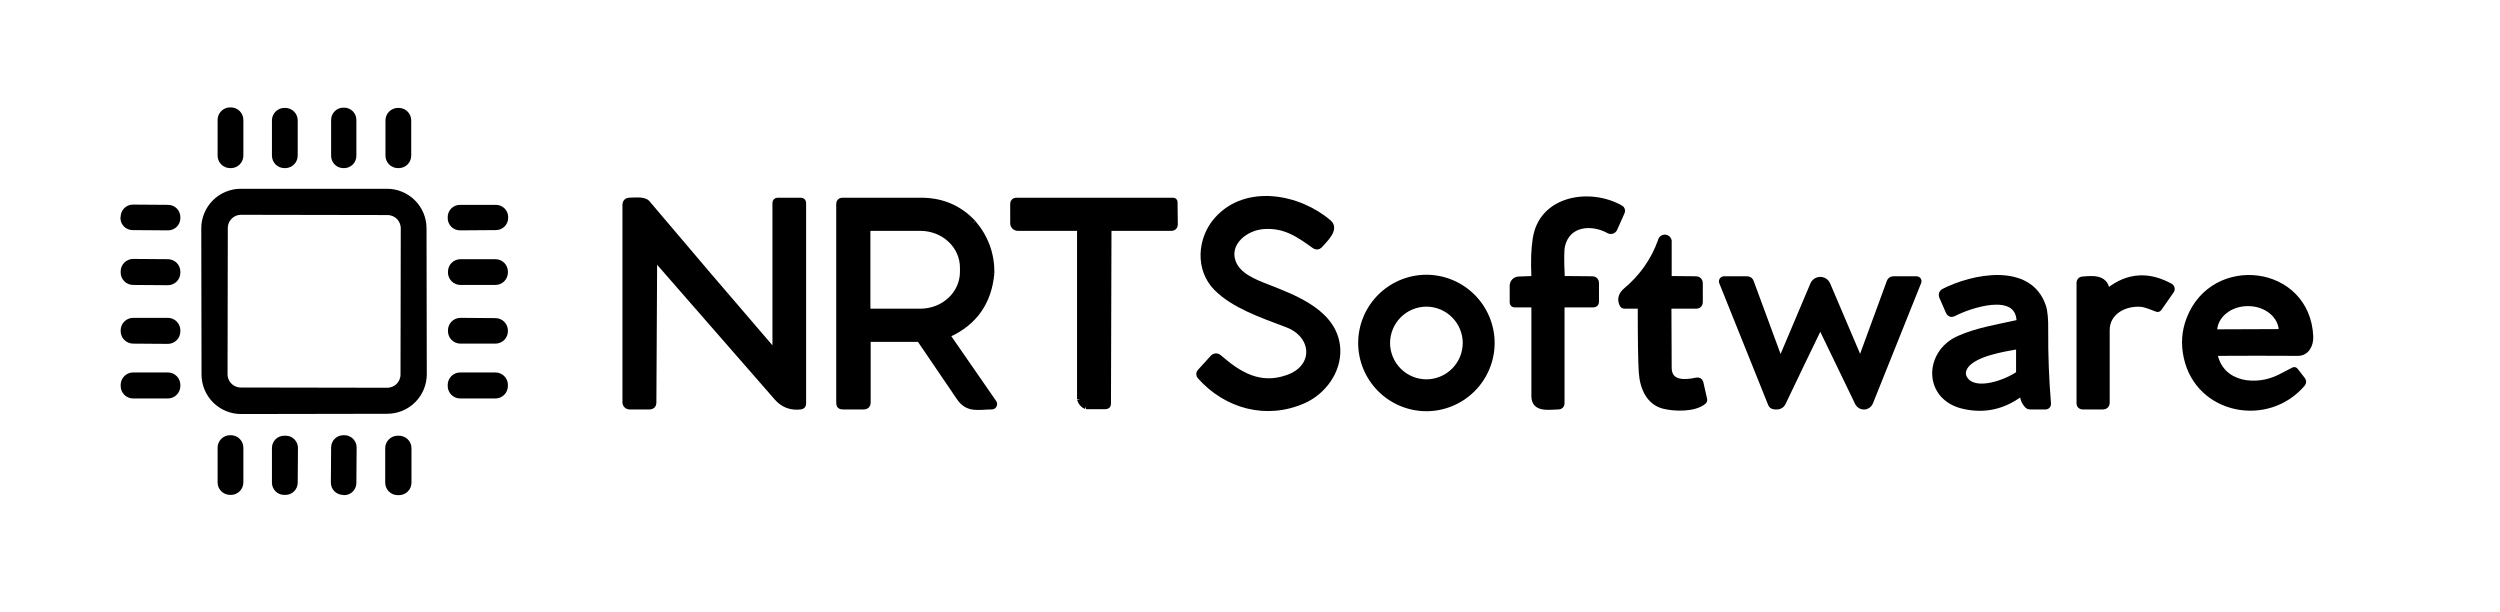 <svg width="980" height="240" viewBox="0 0 980 240" fill="none" xmlns="http://www.w3.org/2000/svg">
<rect width="980" height="240"/>
<path d="M381.6 87.3C376.2 81.5 369.433 78.567 361.3 78.5C350.7 78.5 340.3 78.5 330.1 78.5C329.755 78.5 329.425 78.637 329.181 78.881C328.937 79.125 328.8 79.455 328.8 79.8V158C328.8 159 329.3 159.5 330.3 159.5H338.8C339.198 159.5 339.579 159.342 339.861 159.061C340.142 158.779 340.3 158.398 340.3 158V133.5C340.3 133.367 340.353 133.24 340.446 133.146C340.54 133.053 340.667 133 340.8 133H359.8C360.133 133 360.433 133.167 360.7 133.5C365.767 140.967 370.867 148.467 376 156C379.4 161 383.8 159.5 388.8 159.5C388.996 159.496 389.188 159.44 389.355 159.337C389.522 159.234 389.659 159.088 389.75 158.915C389.842 158.741 389.886 158.547 389.877 158.351C389.868 158.155 389.807 157.964 389.7 157.8L371.7 131.8C371.5 131.533 371.567 131.333 371.9 131.2C382.167 126.467 387.8 118.4 388.8 107" stroke="black" stroke-width="2"/>
<path d="M423.2 156.5C423.6 157.9 424.433 158.867 425.7 159.4" stroke="black" stroke-width="2"/>
<path d="M94.4 47C94.4 45.966 93.989 44.974 93.258 44.242C92.526 43.511 91.534 43.1 90.5 43.1H90.2C89.166 43.1 88.174 43.511 87.442 44.242C86.711 44.974 86.3 45.966 86.3 47V61C86.3 61.512 86.401 62.019 86.597 62.492C86.793 62.966 87.08 63.396 87.442 63.758C87.804 64.12 88.234 64.407 88.708 64.603C89.181 64.799 89.688 64.9 90.2 64.9H90.5C91.012 64.9 91.519 64.799 91.993 64.603C92.466 64.407 92.896 64.12 93.258 63.758C93.62 63.396 93.907 62.966 94.103 62.492C94.299 62.019 94.4 61.512 94.4 61V47Z" stroke="black" stroke-width="2"/>
<path d="M115.7 47.1C115.674 46.083 115.252 45.117 114.523 44.407C113.794 43.697 112.817 43.3 111.8 43.3H111.5C110.483 43.3 109.506 43.697 108.777 44.407C108.048 45.117 107.626 46.083 107.6 47.1V61C107.6 61.512 107.701 62.019 107.897 62.492C108.093 62.966 108.38 63.396 108.742 63.758C109.104 64.12 109.534 64.407 110.008 64.603C110.481 64.799 110.988 64.9 111.5 64.9H111.8C112.312 64.9 112.819 64.799 113.292 64.603C113.766 64.407 114.196 64.12 114.558 63.758C114.92 63.396 115.207 62.966 115.403 62.492C115.599 62.019 115.7 61.512 115.7 61V47.1Z" stroke="black" stroke-width="2"/>
<path d="M138.7 47.1C138.713 46.593 138.625 46.088 138.44 45.615C138.255 45.142 137.977 44.712 137.623 44.348C137.269 43.985 136.845 43.696 136.378 43.498C135.91 43.301 135.408 43.2 134.9 43.2H134.6C134.092 43.2 133.59 43.301 133.122 43.498C132.655 43.696 132.231 43.985 131.877 44.348C131.523 44.712 131.245 45.142 131.06 45.615C130.875 46.088 130.787 46.593 130.8 47.1V61.1C130.8 61.599 130.898 62.093 131.089 62.554C131.28 63.015 131.56 63.434 131.913 63.787C132.266 64.14 132.685 64.42 133.146 64.611C133.607 64.802 134.101 64.9 134.6 64.9H134.9C135.399 64.9 135.893 64.802 136.354 64.611C136.815 64.42 137.234 64.14 137.587 63.787C137.94 63.434 138.22 63.015 138.411 62.554C138.602 62.093 138.7 61.599 138.7 61.1V47.1Z" stroke="black" stroke-width="2"/>
<path d="M160.2 47.2C160.2 46.166 159.789 45.174 159.058 44.442C158.326 43.711 157.334 43.3 156.3 43.3H156C155.488 43.3 154.981 43.401 154.508 43.597C154.034 43.793 153.604 44.08 153.242 44.442C152.88 44.804 152.593 45.234 152.397 45.708C152.201 46.181 152.1 46.688 152.1 47.2V61C152.1 61.512 152.201 62.019 152.397 62.492C152.593 62.966 152.88 63.396 153.242 63.758C153.604 64.12 154.034 64.407 154.508 64.603C154.981 64.799 155.488 64.9 156 64.9H156.3C157.334 64.9 158.326 64.489 159.058 63.758C159.789 63.026 160.2 62.034 160.2 61V47.2Z" stroke="black" stroke-width="2"/>
<path d="M166.2 89.5C166.2 87.587 165.822 85.694 165.087 83.928C164.352 82.162 163.275 80.559 161.918 79.211C160.561 77.864 158.95 76.798 157.18 76.075C155.409 75.352 153.513 74.987 151.6 75H94.5C92.579 74.987 90.674 75.355 88.897 76.084C87.12 76.813 85.505 77.888 84.147 79.247C82.788 80.605 81.713 82.22 80.984 83.997C80.255 85.775 79.887 87.679 79.9 89.6L80 146.8C80 148.713 80.378 150.606 81.113 152.372C81.848 154.138 82.925 155.741 84.282 157.089C85.639 158.436 87.25 159.502 89.02 160.225C90.791 160.948 92.687 161.313 94.6 161.3L151.8 161.2C153.713 161.2 155.606 160.822 157.372 160.087C159.138 159.352 160.741 158.275 162.089 156.918C163.436 155.561 164.502 153.95 165.225 152.18C165.948 150.409 166.313 148.513 166.3 146.6L166.2 89.5Z" stroke="black" stroke-width="2"/>
<path d="M302.8 136.9C286.533 118.033 270.2 98.9 253.8 79.5C252.5 77.9 248.2 78.5 246.5 78.5C246.093 78.525 245.712 78.705 245.433 79.003C245.154 79.3 244.999 79.692 245 80.1V157.8C245.026 158.26 245.226 158.692 245.561 159.009C245.896 159.325 246.339 159.501 246.8 159.5H254.8C255.198 159.5 255.579 159.342 255.861 159.061C256.142 158.779 256.3 158.398 256.3 158L256.6 101.7C256.6 101.233 256.733 101.2 257 101.6C272.867 119.733 288.7 137.867 304.5 156C306.967 158.8 310.1 159.967 313.9 159.5C314.058 159.487 314.212 159.444 314.352 159.371C314.493 159.299 314.618 159.2 314.721 159.079C314.823 158.958 314.9 158.818 314.948 158.667C314.996 158.517 315.014 158.358 315 158.2V79.5C315 79.235 314.895 78.98 314.707 78.793C314.52 78.605 314.265 78.5 314 78.5H304.8C304.535 78.5 304.28 78.605 304.093 78.793C303.905 78.98 303.8 79.235 303.8 79.5V136.5C303.8 137.433 303.467 137.567 302.8 136.9Z" stroke="black" stroke-width="2"/>
<path d="M69.7 85.1C69.7 84.092 69.3 83.126 68.587 82.413C67.874 81.7 66.908 81.3 65.9 81.3L52.1 81.2C51.593 81.2 51.09 81.301 50.622 81.499C50.155 81.696 49.731 81.985 49.377 82.348C49.023 82.712 48.745 83.142 48.56 83.615C48.375 84.088 48.287 84.593 48.3 85.1L48.2 85.4C48.2 85.908 48.301 86.41 48.498 86.878C48.696 87.345 48.985 87.769 49.348 88.123C49.712 88.477 50.142 88.755 50.615 88.94C51.088 89.125 51.593 89.213 52.1 89.2L65.9 89.3C66.908 89.3 67.874 88.9 68.587 88.187C69.3 87.474 69.7 86.508 69.7 85.5V85.1Z" stroke="black" stroke-width="2"/>
<path d="M198.2 85.1C198.2 84.592 198.099 84.09 197.902 83.622C197.704 83.155 197.415 82.731 197.052 82.377C196.688 82.023 196.258 81.745 195.785 81.56C195.312 81.375 194.807 81.287 194.3 81.3H180.3C179.292 81.3 178.326 81.7 177.613 82.413C176.9 83.126 176.5 84.092 176.5 85.1V85.4C176.487 85.907 176.575 86.412 176.76 86.885C176.945 87.358 177.223 87.788 177.577 88.152C177.931 88.515 178.355 88.804 178.822 89.001C179.29 89.199 179.792 89.3 180.3 89.3L194.3 89.2C194.807 89.213 195.312 89.125 195.785 88.94C196.258 88.755 196.688 88.477 197.052 88.123C197.415 87.769 197.704 87.345 197.902 86.878C198.099 86.41 198.2 85.907 198.2 85.4V85.1Z" stroke="black" stroke-width="2"/>
<path d="M69.7 106.5C69.7 105.988 69.599 105.481 69.403 105.008C69.207 104.534 68.92 104.104 68.558 103.742C68.196 103.38 67.766 103.093 67.293 102.897C66.819 102.701 66.312 102.6 65.8 102.6L52.2 102.5C51.688 102.5 51.181 102.601 50.708 102.797C50.234 102.993 49.804 103.28 49.442 103.642C49.08 104.004 48.793 104.434 48.597 104.908C48.401 105.381 48.3 105.888 48.3 106.4V106.8C48.3 107.834 48.711 108.826 49.442 109.558C50.174 110.289 51.166 110.7 52.2 110.7L65.8 110.8C66.312 110.8 66.819 110.699 67.293 110.503C67.766 110.307 68.196 110.02 68.558 109.658C68.92 109.296 69.207 108.866 69.403 108.392C69.599 107.919 69.7 107.412 69.7 106.9V106.5Z" stroke="black" stroke-width="2"/>
<path d="M198.1 106.5C198.1 105.466 197.689 104.474 196.958 103.742C196.226 103.011 195.234 102.6 194.2 102.6H180.5C179.466 102.6 178.474 103.011 177.742 103.742C177.011 104.474 176.6 105.466 176.6 106.5V106.8C176.6 107.834 177.011 108.826 177.742 109.558C178.474 110.289 179.466 110.7 180.5 110.7H194.2C195.234 110.7 196.226 110.289 196.958 109.558C197.689 108.826 198.1 107.834 198.1 106.8V106.5Z" stroke="black" stroke-width="2"/>
<path d="M69.7 129.6C69.713 129.079 69.622 128.562 69.432 128.077C69.242 127.592 68.957 127.15 68.594 126.777C68.23 126.405 67.796 126.108 67.316 125.906C66.836 125.704 66.321 125.6 65.8 125.6H52.2C51.183 125.6 50.206 125.997 49.477 126.707C48.748 127.417 48.326 128.383 48.3 129.4V129.8C48.3 130.817 48.697 131.794 49.407 132.523C50.117 133.252 51.083 133.674 52.1 133.7L65.8 133.8C66.312 133.8 66.819 133.699 67.293 133.503C67.766 133.307 68.196 133.02 68.558 132.658C68.92 132.296 69.207 131.866 69.403 131.392C69.599 130.919 69.7 130.412 69.7 129.9V129.6Z" stroke="black" stroke-width="2"/>
<path d="M198.1 129.5C198.075 128.5 197.666 127.548 196.959 126.841C196.252 126.134 195.3 125.725 194.3 125.7L180.4 125.6C179.383 125.626 178.417 126.048 177.707 126.777C176.997 127.506 176.6 128.483 176.6 129.5V129.8C176.6 130.817 176.997 131.794 177.707 132.523C178.417 133.252 179.383 133.674 180.4 133.7H194.3C195.3 133.675 196.252 133.266 196.959 132.559C197.666 131.852 198.075 130.9 198.1 129.9V129.5Z" stroke="black" stroke-width="2"/>
<path d="M69.7 150.9C69.7 150.388 69.599 149.881 69.403 149.408C69.207 148.934 68.92 148.504 68.558 148.142C68.196 147.78 67.766 147.493 67.293 147.297C66.819 147.101 66.312 147 65.8 147H52.2C51.166 147 50.174 147.411 49.442 148.142C48.711 148.874 48.3 149.866 48.3 150.9V151.3C48.3 152.334 48.711 153.326 49.442 154.058C50.174 154.789 51.166 155.2 52.2 155.2H65.8C66.834 155.2 67.826 154.789 68.558 154.058C69.289 153.326 69.7 152.334 69.7 151.3V150.9Z" stroke="black" stroke-width="2"/>
<path d="M198.1 151C198.113 150.479 198.022 149.962 197.832 149.477C197.642 148.992 197.357 148.55 196.994 148.177C196.63 147.805 196.196 147.508 195.716 147.306C195.236 147.104 194.721 147 194.2 147H180.5C179.979 146.987 179.462 147.078 178.977 147.268C178.492 147.458 178.05 147.743 177.677 148.106C177.305 148.47 177.008 148.904 176.806 149.384C176.604 149.864 176.5 150.379 176.5 150.9V151.3C176.5 151.821 176.604 152.336 176.806 152.816C177.008 153.296 177.305 153.73 177.677 154.094C178.05 154.457 178.492 154.742 178.977 154.932C179.462 155.122 179.979 155.213 180.5 155.2H194.2C195.234 155.2 196.226 154.789 196.958 154.058C197.689 153.326 198.1 152.334 198.1 151.3V151Z" stroke="black" stroke-width="2"/>
<path d="M94.4 175.5C94.4 174.466 93.989 173.474 93.258 172.742C92.526 172.011 91.534 171.6 90.5 171.6H90.2C89.166 171.6 88.174 172.011 87.442 172.742C86.711 173.474 86.3 174.466 86.3 175.5V189.1C86.3 190.134 86.711 191.126 87.442 191.858C88.174 192.589 89.166 193 90.2 193H90.5C91.534 193 92.526 192.589 93.258 191.858C93.989 191.126 94.4 190.134 94.4 189.1V175.5Z" stroke="black" stroke-width="2"/>
<path d="M138.8 175.4C138.8 174.892 138.699 174.39 138.501 173.922C138.304 173.455 138.015 173.031 137.652 172.677C137.288 172.323 136.858 172.045 136.385 171.86C135.912 171.675 135.407 171.587 134.9 171.6H134.6C133.592 171.6 132.626 172 131.913 172.713C131.2 173.426 130.8 174.392 130.8 175.4L130.7 189.2C130.7 189.708 130.801 190.21 130.999 190.678C131.196 191.145 131.485 191.569 131.848 191.923C132.212 192.277 132.642 192.555 133.115 192.74C133.588 192.925 134.093 193.013 134.6 193L134.9 193.1C135.408 193.1 135.91 192.999 136.378 192.801C136.845 192.604 137.269 192.315 137.623 191.952C137.977 191.588 138.255 191.158 138.44 190.685C138.625 190.212 138.713 189.707 138.7 189.2L138.8 175.4Z" stroke="black" stroke-width="2"/>
<path d="M115.8 175.6C115.8 174.592 115.4 173.626 114.687 172.913C113.974 172.2 113.008 171.8 112 171.8H111.4C110.409 171.8 109.458 172.186 108.748 172.877C108.038 173.569 107.626 174.51 107.6 175.5V189.2C107.6 190.191 107.986 191.142 108.677 191.852C109.369 192.562 110.31 192.974 111.3 193H111.9C112.908 193 113.874 192.6 114.587 191.887C115.3 191.174 115.7 190.208 115.7 189.2L115.8 175.6Z" stroke="black" stroke-width="2"/>
<path d="M160.3 175.7C160.3 175.179 160.196 174.664 159.994 174.184C159.792 173.704 159.495 173.27 159.123 172.906C158.75 172.543 158.308 172.258 157.823 172.068C157.338 171.878 156.821 171.787 156.3 171.8H155.9C154.866 171.8 153.874 172.211 153.142 172.942C152.411 173.674 152 174.666 152 175.7V189.1C151.987 189.621 152.078 190.138 152.268 190.623C152.458 191.108 152.743 191.55 153.106 191.923C153.47 192.295 153.904 192.592 154.384 192.794C154.864 192.996 155.379 193.1 155.9 193.1H156.3C156.829 193.114 157.355 193.02 157.847 192.824C158.338 192.627 158.785 192.333 159.159 191.959C159.533 191.585 159.827 191.138 160.024 190.647C160.22 190.155 160.314 189.629 160.3 189.1V175.7Z" stroke="black" stroke-width="2"/>
<path d="M425.7 159.4H433.3C434.1 159.4 434.5 159.033 434.5 158.3L434.7 89.9C434.7 89.633 434.833 89.5 435.1 89.5H459.3C459.671 89.5 460.027 89.353 460.29 89.09C460.552 88.827 460.7 88.471 460.7 88.1L460.6 79.2C460.6 79.108 460.582 79.017 460.547 78.932C460.512 78.847 460.46 78.77 460.395 78.705C460.33 78.64 460.253 78.588 460.168 78.553C460.083 78.518 459.992 78.5 459.9 78.5H398.3C397.955 78.5 397.625 78.637 397.381 78.881C397.137 79.125 397 79.455 397 79.8V87.5C397 88.03 397.211 88.539 397.586 88.914C397.961 89.289 398.47 89.5 399 89.5H422.7C423.033 89.5 423.2 89.667 423.2 90V156.5" stroke="black" stroke-width="2"/>
<path d="M388.8 107C388.867 99.6 386.467 93.033 381.6 87.3" stroke="black" stroke-width="2"/>
<path d="M477 86C470.3 93.5 469.4 105.7 476.9 113.1C483.7 119.8 493.8 123.3 504.4 127.3C515.5 131.4 516.3 144 504.6 148C494 151.7 485.9 147 477.9 140C477.719 139.837 477.506 139.712 477.276 139.633C477.045 139.555 476.8 139.524 476.557 139.543C476.314 139.561 476.077 139.629 475.861 139.742C475.645 139.855 475.454 140.011 475.3 140.2L470.3 145.7C470.061 145.959 469.928 146.298 469.928 146.65C469.928 147.002 470.061 147.341 470.3 147.6C480.5 159.1 496.3 163.7 511.1 157.1C518.9 153.6 524.8 145.5 524.4 136.8C523.6 122.6 507.9 116.8 497 112.5C491.8 110.5 485.3 108 483.4 102.6C480.8 95.2 488.3 89.3 495.3 88.8C503.6 88.2 508.9 91.9 515.3 96.5C515.615 96.727 516.001 96.832 516.388 96.795C516.774 96.758 517.134 96.582 517.4 96.3C519.1 94.3 524.1 89.9 521 87.2C509.3 77.1 488.6 73 477 86Z" stroke="black" stroke-width="2"/>
<path d="M612.4 108.8C612.067 102.2 612.1 98.033 612.5 96.3C614.6 87.4 624.1 86.9 630.6 90.5C630.807 90.618 631.037 90.691 631.275 90.714C631.512 90.738 631.752 90.711 631.978 90.635C632.205 90.56 632.413 90.438 632.589 90.276C632.765 90.115 632.905 89.919 633 89.7L635.9 83.2C636.047 82.906 636.077 82.567 635.985 82.252C635.892 81.936 635.683 81.668 635.4 81.5C623.4 74.6 604.1 77.5 601.8 93.8C601.2 97.6 601.033 102.533 601.3 108.6C601.367 109 601.2 109.2 600.8 109.2L595.3 109.4C594.628 109.426 593.992 109.711 593.526 110.196C593.06 110.681 592.8 111.327 592.8 112V118.6C592.799 118.822 592.88 119.037 593.027 119.203C593.175 119.37 593.379 119.475 593.6 119.5H600.7C601.1 119.5 601.3 119.667 601.3 120C601.3 131.733 601.3 143.5 601.3 155.3C601.3 160.9 607.5 159.5 611 159.5C611.345 159.5 611.675 159.363 611.919 159.119C612.163 158.875 612.3 158.545 612.3 158.2V120.3C612.3 119.767 612.533 119.5 613 119.5H624.6C624.753 119.514 624.906 119.496 625.052 119.447C625.197 119.398 625.33 119.319 625.443 119.215C625.556 119.112 625.646 118.986 625.708 118.845C625.769 118.705 625.801 118.553 625.8 118.4V110.8C625.8 110.402 625.642 110.021 625.361 109.739C625.221 109.6 625.056 109.49 624.874 109.414C624.692 109.339 624.497 109.3 624.3 109.3L612.8 109.2C612.533 109.2 612.4 109.067 612.4 108.8Z" stroke="black" stroke-width="2"/>
<path d="M654.3 108.7V95C654.38 94.549 654.277 94.085 654.014 93.71C653.752 93.335 653.351 93.08 652.9 93C652.449 92.92 651.985 93.023 651.61 93.286C651.235 93.548 650.98 93.949 650.9 94.4C648.167 102.067 643.6 108.567 637.2 113.9C635.4 115.4 634.8 117.5 635.9 119.5C635.991 119.657 636.122 119.787 636.281 119.875C636.439 119.963 636.619 120.006 636.8 120H642.5C642.833 120 643 120.167 643 120.5C643 133.3 643.133 141.767 643.4 145.9C643.8 151.9 646.2 157.6 652 159.2C656.2 160.3 664.2 160.6 667.9 157.5C668.037 157.377 668.138 157.219 668.191 157.042C668.244 156.866 668.247 156.678 668.2 156.5L666.7 149.9C666.607 149.569 666.386 149.288 666.086 149.119C665.786 148.951 665.431 148.908 665.1 149C661 149.9 654.4 150.6 654.3 144.3C654.233 136.367 654.2 128.433 654.2 120.5C654.2 120.167 654.4 120 654.8 120H664.8C665.933 120 666.5 119.433 666.5 118.3V111.2C666.5 109.933 665.867 109.3 664.6 109.3L654.7 109.2C654.433 109.2 654.3 109.033 654.3 108.7Z" stroke="black" stroke-width="2"/>
<path d="M584.9 134.4C584.874 127.575 582.144 121.038 577.308 116.221C572.473 111.404 565.925 108.7 559.1 108.7C552.292 108.726 545.77 111.442 540.956 116.256C536.142 121.07 533.426 127.592 533.4 134.4C533.4 141.225 536.104 147.773 540.921 152.608C545.738 157.444 552.275 160.174 559.1 160.2C565.943 160.2 572.505 157.482 577.343 152.643C582.182 147.805 584.9 141.243 584.9 134.4Z" stroke="black" stroke-width="2"/>
<path d="M791 126.4C783.1 128.2 775.4 129.3 767.9 132.6C755 138.3 754.8 156.3 770.2 159.4C778 161.067 785.233 159.467 791.9 154.6C791.994 154.538 792.104 154.499 792.215 154.488C792.327 154.476 792.437 154.492 792.531 154.534C792.625 154.576 792.701 154.642 792.748 154.724C792.796 154.807 792.814 154.903 792.8 155C792.933 156.6 793.567 157.967 794.7 159.1C794.967 159.367 795.3 159.5 795.7 159.5H802C802.145 159.487 802.285 159.446 802.414 159.379C802.543 159.312 802.657 159.22 802.75 159.108C802.843 158.997 802.913 158.868 802.956 158.729C802.999 158.59 803.014 158.445 803 158.3C802.2 148.633 801.833 139.1 801.9 129.7C801.967 125.167 801.667 121.933 801 120C795.5 103.8 773.3 108.3 761.8 114.2C761.459 114.391 761.2 114.699 761.071 115.068C760.943 115.436 760.953 115.839 761.1 116.2L763.8 122.4C763.875 122.574 763.985 122.73 764.123 122.86C764.26 122.99 764.423 123.091 764.6 123.156C764.778 123.222 764.967 123.251 765.156 123.241C765.345 123.231 765.53 123.183 765.7 123.1C771.7 119.9 791 113.2 791.5 125.8C791.502 125.943 791.453 126.082 791.361 126.192C791.269 126.303 791.141 126.376 791 126.4Z" stroke="black" stroke-width="2"/>
<path d="M868.8 138.5C879.467 138.433 890.133 138.433 900.8 138.5C904.2 138.5 905.9 135.3 905.8 132C904.7 104.8 867.6 100.3 858.1 125C856.233 129.8 855.867 134.8 857 140C861.6 161.5 889 166.7 902.7 150.5C902.896 150.245 903.004 149.937 903.004 149.628C903.004 149.318 902.896 149.026 902.7 148.8L899.9 145.2C899.633 144.867 899.333 144.8 899 145C897.267 145.933 895.533 146.833 893.8 147.7C884.7 152.4 870.9 151.1 868.3 139.1C868.233 138.7 868.4 138.5 868.8 138.5Z" stroke="black" stroke-width="2"/>
<path d="M826 113.6C825.1 108.5 820.2 109.1 816.3 109.4C815.963 109.423 815.646 109.568 815.407 109.807C815.168 110.046 815.023 110.363 815 110.7V158.3C815.025 158.627 815.173 158.933 815.414 159.155C815.655 159.378 815.972 159.501 816.3 159.5H824.5C824.898 159.5 825.279 159.342 825.561 159.061C825.842 158.779 826 158.398 826 158C826 148.4 826 138.867 826 129.4C826 122.3 833 118.7 839.5 119.3C840.433 119.367 842.4 120 845.4 121.2C845.564 121.288 845.753 121.316 845.936 121.28C846.119 121.243 846.283 121.144 846.4 121L851.2 114.1C851.322 113.958 851.41 113.79 851.456 113.607C851.503 113.424 851.507 113.231 851.469 113.042C851.431 112.852 851.352 112.669 851.236 112.507C851.121 112.344 850.972 112.205 850.8 112.1C842.2 107.367 834.133 107.933 826.6 113.8C826.267 114.067 826.067 114 826 113.6Z" stroke="black" stroke-width="2"/>
<path d="M729.6 140.4C729.4 141.133 729.133 141.133 728.8 140.4L716.5 111.5C716.256 110.919 715.846 110.423 715.321 110.075C714.796 109.726 714.18 109.54 713.55 109.54C712.92 109.54 712.304 109.726 711.779 110.075C711.254 110.423 710.844 110.919 710.6 111.5L698.3 140.6C698.033 141.2 697.8 141.2 697.6 140.6L686.5 110.5C686.233 109.7 685.667 109.3 684.8 109.3H675.9C675.727 109.285 675.553 109.316 675.396 109.389C675.238 109.461 675.102 109.574 675.001 109.715C674.9 109.856 674.838 110.021 674.82 110.194C674.802 110.367 674.83 110.541 674.9 110.7L694.1 158.5C694.202 158.725 694.354 158.923 694.545 159.079C694.735 159.235 694.96 159.345 695.2 159.4C697.133 159.8 698.433 159.267 699.1 157.8C703.767 148 708.467 138.233 713.2 128.5C713.4 127.967 713.633 127.967 713.9 128.5L728.2 158.1C728.451 158.554 728.824 158.929 729.276 159.184C729.729 159.439 730.243 159.563 730.762 159.542C731.28 159.521 731.783 159.357 732.214 159.067C732.644 158.777 732.986 158.373 733.2 157.9L752.2 110.5C752.247 110.368 752.262 110.227 752.245 110.088C752.228 109.949 752.178 109.816 752.101 109.699C752.023 109.583 751.919 109.486 751.798 109.417C751.676 109.347 751.54 109.307 751.4 109.3H742.2C741.841 109.298 741.493 109.403 741.205 109.6C740.918 109.798 740.706 110.078 740.6 110.4L729.6 140.4Z" stroke="black" stroke-width="2"/>
<path d="M158.1 89.5C158.1 87.873 157.461 86.311 156.32 85.151C155.178 83.991 153.627 83.326 152 83.3L94.5 83.2C92.856 83.2 91.279 83.853 90.116 85.016C88.953 86.179 88.3 87.756 88.3 89.4L88.2 146.7C88.2 148.344 88.853 149.921 90.016 151.084C91.179 152.247 92.756 152.9 94.4 152.9L151.8 153C153.427 153 154.989 152.361 156.149 151.22C157.309 150.078 157.974 148.527 158 146.9L158.1 89.5Z" stroke="black" stroke-width="2"/>
<path d="M340.2 90.1V121.4C340.199 121.488 340.217 121.575 340.253 121.655C340.289 121.735 340.343 121.807 340.409 121.864C340.476 121.921 340.555 121.963 340.64 121.987C340.724 122.01 340.813 122.015 340.9 122H360.8C362.976 122 365.13 121.598 367.138 120.817C369.147 120.037 370.97 118.893 372.504 117.453C374.037 116.012 375.251 114.303 376.074 112.423C376.897 110.543 377.314 108.53 377.3 106.5V104.9C377.301 102.877 376.874 100.874 376.045 99.006C375.216 97.137 374.001 95.439 372.469 94.009C370.936 92.579 369.117 91.445 367.115 90.671C365.113 89.897 362.967 89.499 360.8 89.5H340.8C340.641 89.5 340.488 89.563 340.376 89.676C340.263 89.788 340.2 89.941 340.2 90.1Z" stroke="black" stroke-width="2"/>
<path d="M574.4 134.5C574.4 130.459 572.802 126.583 569.954 123.716C567.106 120.85 563.24 119.226 559.2 119.2C557.191 119.2 555.201 119.596 553.345 120.365C551.489 121.134 549.802 122.261 548.381 123.681C546.961 125.102 545.834 126.789 545.065 128.645C544.296 130.501 543.9 132.491 543.9 134.5C543.926 138.54 545.55 142.406 548.416 145.254C551.283 148.102 555.159 149.7 559.2 149.7C563.223 149.674 567.074 148.064 569.919 145.219C572.764 142.374 574.374 138.523 574.4 134.5Z" stroke="black" stroke-width="2"/>
<path d="M770.7 143.4C769.3 145.333 769.267 147.167 770.6 148.9C774.7 154.2 786.4 149.8 790.9 146.7C791.167 146.5 791.3 146.267 791.3 146V136.3C791.3 135.967 791.133 135.833 790.8 135.9C785.1 136.9 774.2 138.7 770.7 143.4Z" stroke="black" stroke-width="2"/>
<path d="M868.3 130.1L894.1 130C894.107 130.013 894.116 130.025 894.127 130.034C894.138 130.044 894.151 130.051 894.165 130.056C894.179 130.061 894.193 130.063 894.208 130.062C894.223 130.06 894.237 130.057 894.25 130.05C894.263 130.043 894.275 130.034 894.284 130.023C894.294 130.012 894.301 129.999 894.306 129.985C894.311 129.971 894.313 129.957 894.312 129.942C894.31 129.927 894.307 129.913 894.3 129.9C894.301 128.468 893.966 127.05 893.313 125.727C892.66 124.404 891.703 123.202 890.495 122.19C889.288 121.178 887.854 120.375 886.277 119.828C884.699 119.28 883.008 118.999 881.3 119H881.1C877.654 119.002 874.348 120.151 871.91 122.195C869.473 124.239 868.102 127.01 868.1 129.9C868.073 129.927 868.059 129.962 868.059 130C868.059 130.038 868.073 130.073 868.1 130.1C868.126 130.127 868.163 130.141 868.2 130.141C868.238 130.141 868.273 130.127 868.3 130.1Z" stroke="black" stroke-width="2"/>
<path d="M90.5 43.1H90.2C88.046 43.1 86.3 44.846 86.3 47V61C86.3 63.154 88.046 64.9 90.2 64.9H90.5C92.654 64.9 94.4 63.154 94.4 61V47C94.4 44.846 92.654 43.1 90.5 43.1Z" fill="black"/>
<path d="M111.8 43.3H111.5C109.346 43.3 107.6 45.046 107.6 47.2V61C107.6 63.154 109.346 64.9 111.5 64.9H111.8C113.954 64.9 115.7 63.154 115.7 61V47.2C115.7 45.046 113.954 43.3 111.8 43.3Z" fill="black"/>
<path d="M135 43.2H134.6C132.501 43.2 130.8 44.901 130.8 47V61.1C130.8 63.199 132.501 64.9 134.6 64.9H135C137.099 64.9 138.8 63.199 138.8 61.1V47C138.8 44.901 137.099 43.2 135 43.2Z" fill="black"/>
<path d="M156.4 43.3H156C153.846 43.3 152.1 45.046 152.1 47.2V61C152.1 63.154 153.846 64.9 156 64.9H156.4C158.554 64.9 160.3 63.154 160.3 61V47.2C160.3 45.046 158.554 43.3 156.4 43.3Z" fill="black"/>
<path d="M166.3 146.6C166.313 148.513 165.948 150.409 165.225 152.18C164.502 153.95 163.436 155.561 162.089 156.918C160.741 158.275 159.138 159.352 157.372 160.087C155.606 160.822 153.713 161.2 151.8 161.2L94.6 161.3C92.687 161.313 90.791 160.948 89.02 160.225C87.25 159.502 85.639 158.436 84.282 157.089C82.925 155.741 81.848 154.138 81.113 152.372C80.378 150.606 80 148.713 80 146.8L79.9 89.6C79.887 87.679 80.255 85.775 80.984 83.997C81.713 82.22 82.788 80.605 84.147 79.247C85.505 77.888 87.12 76.813 88.897 76.084C90.674 75.355 92.579 74.987 94.5 75H151.6C153.513 74.987 155.409 75.352 157.18 76.075C158.95 76.798 160.561 77.864 161.918 79.211C163.275 80.559 164.352 82.162 165.087 83.928C165.822 85.694 166.2 87.587 166.2 89.5L166.3 146.6ZM158.1 89.5C158.1 87.873 157.461 86.311 156.32 85.151C155.178 83.991 153.627 83.326 152 83.3L94.5 83.2C92.856 83.2 91.279 83.853 90.116 85.016C88.953 86.179 88.3 87.756 88.3 89.4L88.2 146.7C88.2 148.344 88.853 149.921 90.016 151.084C91.179 152.247 92.756 152.9 94.4 152.9L151.8 153C153.427 153 154.989 152.361 156.149 151.22C157.309 150.078 157.974 148.527 158 146.9L158.1 89.5Z" fill="black"/>
<path d="M477 86C488.6 73 509.3 77.1 521 87.2C524.1 89.9 519.1 94.3 517.4 96.3C517.134 96.582 516.774 96.758 516.388 96.795C516.001 96.832 515.615 96.727 515.3 96.5C508.9 91.9 503.6 88.2 495.3 88.8C488.3 89.3 480.8 95.2 483.4 102.6C485.3 108 491.8 110.5 497 112.5C507.9 116.8 523.6 122.6 524.4 136.8C524.8 145.5 518.9 153.6 511.1 157.1C496.3 163.7 480.5 159.1 470.3 147.6C470.061 147.341 469.928 147.002 469.928 146.65C469.928 146.298 470.061 145.959 470.3 145.7L475.3 140.2C475.454 140.011 475.645 139.855 475.861 139.742C476.077 139.629 476.314 139.561 476.557 139.543C476.8 139.524 477.045 139.555 477.276 139.633C477.506 139.712 477.719 139.837 477.9 140C485.9 147 494 151.7 504.6 148C516.3 144 515.5 131.4 504.4 127.3C493.8 123.3 483.7 119.8 476.9 113.1C469.4 105.7 470.3 93.5 477 86Z" fill="black"/>
<path d="M612.8 109.2L624.3 109.3C624.497 109.3 624.692 109.339 624.874 109.414C625.056 109.49 625.221 109.6 625.361 109.739C625.5 109.879 625.61 110.044 625.686 110.226C625.761 110.408 625.8 110.603 625.8 110.8V118.4C625.801 118.553 625.769 118.705 625.708 118.845C625.646 118.986 625.556 119.112 625.443 119.215C625.33 119.319 625.197 119.398 625.052 119.447C624.906 119.496 624.753 119.514 624.6 119.5H613C612.533 119.5 612.3 119.767 612.3 120.3V158.2C612.3 158.545 612.163 158.875 611.919 159.119C611.675 159.363 611.345 159.5 611 159.5C607.5 159.5 601.3 160.9 601.3 155.3C601.3 143.5 601.3 131.733 601.3 120C601.3 119.667 601.1 119.5 600.7 119.5H593.6C593.379 119.475 593.175 119.37 593.027 119.203C592.88 119.037 592.799 118.822 592.8 118.6V112C592.8 111.327 593.06 110.681 593.526 110.196C593.992 109.711 594.628 109.426 595.3 109.4L600.8 109.2C601.2 109.2 601.367 109 601.3 108.6C601.033 102.533 601.2 97.6 601.8 93.8C604.1 77.5 623.4 74.6 635.4 81.5C635.683 81.668 635.892 81.936 635.985 82.252C636.077 82.567 636.047 82.906 635.9 83.2L633 89.7C632.905 89.919 632.765 90.115 632.589 90.276C632.413 90.438 632.205 90.56 631.978 90.635C631.752 90.711 631.512 90.738 631.275 90.714C631.037 90.691 630.807 90.618 630.6 90.5C624.1 86.9 614.6 87.4 612.5 96.3C612.1 98.033 612.067 102.2 612.4 108.8C612.4 109.067 612.533 109.2 612.8 109.2Z" fill="black"/>
<path d="M302.8 136.9C303.467 137.567 303.8 137.433 303.8 136.5V79.5C303.8 79.235 303.905 78.98 304.093 78.793C304.28 78.605 304.535 78.5 304.8 78.5H314C314.265 78.5 314.52 78.605 314.707 78.793C314.895 78.98 315 79.235 315 79.5V158.2C315.014 158.358 314.996 158.517 314.948 158.667C314.9 158.818 314.823 158.958 314.721 159.079C314.618 159.2 314.493 159.299 314.352 159.371C314.212 159.444 314.058 159.487 313.9 159.5C310.1 159.967 306.967 158.8 304.5 156C288.7 137.867 272.867 119.733 257 101.6C256.733 101.2 256.6 101.233 256.6 101.7L256.3 158C256.3 158.398 256.142 158.779 255.861 159.061C255.579 159.342 255.198 159.5 254.8 159.5H246.8C246.339 159.501 245.896 159.325 245.561 159.009C245.226 158.692 245.026 158.26 245 157.8V80.1C244.999 79.692 245.154 79.3 245.433 79.003C245.712 78.705 246.093 78.525 246.5 78.5C248.2 78.5 252.5 77.9 253.8 79.5C270.2 98.9 286.533 118.033 302.8 136.9Z" fill="black"/>
<path d="M381.6 87.3C386.467 93.033 388.867 99.6 388.8 107C387.8 118.4 382.167 126.467 371.9 131.2C371.567 131.333 371.5 131.533 371.7 131.8L389.7 157.8C389.807 157.964 389.868 158.155 389.877 158.351C389.886 158.547 389.842 158.741 389.75 158.915C389.659 159.088 389.522 159.234 389.355 159.337C389.188 159.44 388.996 159.496 388.8 159.5C383.8 159.5 379.4 161 376 156C370.867 148.467 365.767 140.967 360.7 133.5C360.433 133.167 360.133 133 359.8 133H340.8C340.667 133 340.54 133.053 340.446 133.146C340.353 133.24 340.3 133.367 340.3 133.5V158C340.3 158.398 340.142 158.779 339.861 159.061C339.579 159.342 339.198 159.5 338.8 159.5H330.3C329.3 159.5 328.8 159 328.8 158V79.8C328.8 79.455 328.937 79.125 329.181 78.881C329.425 78.637 329.755 78.5 330.1 78.5C340.3 78.5 350.7 78.5 361.3 78.5C369.433 78.567 376.2 81.5 381.6 87.3ZM340.2 90.1V121.4C340.199 121.488 340.217 121.575 340.253 121.655C340.289 121.735 340.343 121.807 340.409 121.864C340.476 121.921 340.555 121.963 340.64 121.987C340.724 122.01 340.813 122.015 340.9 122H360.8C362.976 122 365.13 121.598 367.138 120.817C369.147 120.037 370.97 118.893 372.504 117.453C374.037 116.012 375.251 114.303 376.074 112.423C376.897 110.543 377.314 108.53 377.3 106.5V104.9C377.301 102.877 376.874 100.874 376.045 99.006C375.216 97.137 374.001 95.439 372.469 94.009C370.936 92.579 369.117 91.445 367.115 90.671C365.113 89.897 362.967 89.499 360.8 89.5H340.8C340.641 89.5 340.488 89.563 340.376 89.676C340.263 89.788 340.2 89.941 340.2 90.1Z" fill="black"/>
<path d="M425.7 159.4C424.433 158.867 423.6 157.9 423.2 156.5V90C423.2 89.667 423.033 89.5 422.7 89.5H399C398.47 89.5 397.961 89.289 397.586 88.914C397.211 88.539 397 88.03 397 87.5V79.8C397 79.455 397.137 79.125 397.381 78.881C397.625 78.637 397.955 78.5 398.3 78.5H459.9C459.992 78.5 460.083 78.518 460.168 78.553C460.253 78.588 460.33 78.64 460.395 78.705C460.46 78.77 460.512 78.847 460.547 78.932C460.582 79.017 460.6 79.108 460.6 79.2L460.7 88.1C460.7 88.471 460.552 88.827 460.29 89.09C460.027 89.353 459.671 89.5 459.3 89.5H435.1C434.833 89.5 434.7 89.633 434.7 89.9L434.5 158.3C434.5 159.033 434.1 159.4 433.3 159.4H425.7Z" fill="black"/>
<path d="M66.014 81.325L52.114 81.276C50.015 81.269 48.308 82.964 48.301 85.063L48.299 85.463C48.292 87.561 49.987 89.269 52.086 89.276L65.986 89.324C68.085 89.332 69.792 87.636 69.799 85.538L69.801 85.138C69.808 83.039 68.113 81.332 66.014 81.325Z" fill="black"/>
<path d="M194.293 81.288L180.293 81.312C178.194 81.316 176.496 83.02 176.5 85.119L176.5 85.519C176.504 87.618 178.208 89.316 180.307 89.312L194.307 89.288C196.406 89.284 198.104 87.58 198.1 85.481L198.1 85.081C198.096 82.983 196.392 81.284 194.293 81.288Z" fill="black"/>
<path d="M654.7 109.2L664.6 109.3C665.867 109.3 666.5 109.933 666.5 111.2V118.3C666.5 119.433 665.933 120 664.8 120H654.8C654.4 120 654.2 120.167 654.2 120.5C654.2 128.433 654.233 136.367 654.3 144.3C654.4 150.6 661 149.9 665.1 149C665.431 148.908 665.786 148.951 666.086 149.119C666.386 149.288 666.607 149.569 666.7 149.9L668.2 156.5C668.247 156.678 668.244 156.866 668.191 157.042C668.138 157.219 668.037 157.377 667.9 157.5C664.2 160.6 656.2 160.3 652 159.2C646.2 157.6 643.8 151.9 643.4 145.9C643.133 141.767 643 133.3 643 120.5C643 120.167 642.833 120 642.5 120H636.8C636.619 120.006 636.439 119.963 636.281 119.875C636.122 119.787 635.991 119.657 635.9 119.5C634.8 117.5 635.4 115.4 637.2 113.9C643.6 108.567 648.167 102.067 650.9 94.4C650.98 93.949 651.235 93.548 651.61 93.286C651.985 93.023 652.449 92.92 652.9 93C653.351 93.08 653.752 93.335 654.014 93.71C654.277 94.085 654.38 94.549 654.3 95V108.7C654.3 109.033 654.433 109.2 654.7 109.2Z" fill="black"/>
<path d="M65.921 102.536L52.222 102.464C50.068 102.453 48.312 104.19 48.301 106.344L48.299 106.744C48.288 108.898 50.025 110.653 52.179 110.664L65.878 110.736C68.032 110.747 69.787 109.01 69.799 106.857L69.801 106.457C69.812 104.303 68.075 102.547 65.921 102.536Z" fill="black"/>
<path d="M194.193 102.588L180.393 102.612C178.239 102.616 176.496 104.365 176.5 106.519L176.5 106.819C176.504 108.973 178.253 110.716 180.407 110.712L194.207 110.688C196.361 110.684 198.104 108.935 198.1 106.781L198.1 106.481C198.096 104.327 196.347 102.584 194.193 102.588Z" fill="black"/>
<path d="M584.9 134.4C584.9 141.243 582.182 147.805 577.343 152.643C572.505 157.482 565.943 160.2 559.1 160.2C552.275 160.174 545.738 157.444 540.921 152.608C536.104 147.773 533.4 141.225 533.4 134.4C533.426 127.592 536.142 121.07 540.956 116.256C545.77 111.442 552.292 108.726 559.1 108.7C565.925 108.7 572.473 111.404 577.308 116.221C582.144 121.038 584.874 127.575 584.9 134.4ZM574.4 134.5C574.4 130.459 572.802 126.583 569.954 123.716C567.106 120.85 563.24 119.226 559.2 119.2C557.191 119.2 555.201 119.596 553.345 120.365C551.489 121.134 549.802 122.261 548.381 123.681C546.961 125.102 545.834 126.789 545.065 128.645C544.296 130.501 543.9 132.491 543.9 134.5C543.926 138.54 545.55 142.406 548.416 145.254C551.283 148.102 555.159 149.7 559.2 149.7C563.223 149.674 567.074 148.064 569.919 145.219C572.764 142.374 574.374 138.523 574.4 134.5Z" fill="black"/>
<path d="M791.5 125.8C791 113.2 771.7 119.9 765.7 123.1C765.53 123.183 765.345 123.231 765.156 123.241C764.967 123.251 764.778 123.222 764.6 123.156C764.423 123.091 764.26 122.99 764.123 122.86C763.985 122.73 763.875 122.574 763.8 122.4L761.1 116.2C760.953 115.839 760.943 115.436 761.071 115.068C761.2 114.699 761.459 114.391 761.8 114.2C773.3 108.3 795.5 103.8 801 120C801.667 121.933 801.967 125.167 801.9 129.7C801.833 139.1 802.2 148.633 803 158.3C803.014 158.445 802.999 158.59 802.956 158.729C802.913 158.868 802.843 158.997 802.75 159.108C802.657 159.22 802.543 159.312 802.414 159.379C802.285 159.446 802.145 159.487 802 159.5H795.7C795.3 159.5 794.967 159.367 794.7 159.1C793.567 157.967 792.933 156.6 792.8 155C792.814 154.903 792.796 154.807 792.748 154.724C792.701 154.642 792.625 154.576 792.531 154.534C792.437 154.492 792.327 154.476 792.215 154.488C792.104 154.499 791.994 154.538 791.9 154.6C785.233 159.467 778 161.067 770.2 159.4C754.8 156.3 755 138.3 767.9 132.6C775.4 129.3 783.1 128.2 791 126.4C791.141 126.376 791.269 126.303 791.361 126.192C791.453 126.082 791.502 125.943 791.5 125.8ZM770.7 143.4C769.3 145.333 769.267 147.167 770.6 148.9C774.7 154.2 786.4 149.8 790.9 146.7C791.167 146.5 791.3 146.267 791.3 146V136.3C791.3 135.967 791.133 135.833 790.8 135.9C785.1 136.9 774.2 138.7 770.7 143.4Z" fill="black"/>
<path d="M868.3 139.1C870.9 151.1 884.7 152.4 893.8 147.7C895.533 146.833 897.267 145.933 899 145C899.333 144.8 899.633 144.867 899.9 145.2L902.7 148.8C902.896 149.026 903.004 149.318 903.004 149.628C903.004 149.937 902.896 150.245 902.7 150.5C889 166.7 861.6 161.5 857 140C855.867 134.8 856.233 129.8 858.1 125C867.6 100.3 904.7 104.8 905.8 132C905.9 135.3 904.2 138.5 900.8 138.5C890.133 138.433 879.467 138.433 868.8 138.5C868.4 138.5 868.233 138.7 868.3 139.1ZM868.3 130.1L894.1 130C894.107 130.013 894.116 130.025 894.127 130.034C894.138 130.044 894.151 130.051 894.165 130.056C894.179 130.061 894.193 130.063 894.208 130.062C894.223 130.06 894.237 130.057 894.25 130.05C894.263 130.043 894.275 130.034 894.285 130.023C894.294 130.012 894.301 129.999 894.306 129.985C894.311 129.971 894.313 129.957 894.312 129.942C894.311 129.927 894.307 129.913 894.3 129.9C894.301 128.468 893.966 127.05 893.313 125.727C892.66 124.404 891.703 123.202 890.495 122.19C889.288 121.178 887.855 120.375 886.277 119.828C884.699 119.28 883.008 118.999 881.3 119H881.1C877.654 119.002 874.348 120.151 871.91 122.195C869.473 124.239 868.102 127.01 868.1 129.9C868.073 129.927 868.059 129.962 868.059 130C868.059 130.038 868.073 130.073 868.1 130.1C868.127 130.127 868.163 130.141 868.2 130.141C868.238 130.141 868.273 130.127 868.3 130.1Z" fill="black"/>
<path d="M826.6 113.8C834.133 107.933 842.2 107.367 850.8 112.1C850.972 112.205 851.121 112.344 851.236 112.507C851.352 112.669 851.431 112.852 851.469 113.042C851.507 113.231 851.503 113.424 851.456 113.607C851.41 113.79 851.322 113.958 851.2 114.1L846.4 121C846.283 121.144 846.119 121.243 845.936 121.28C845.753 121.316 845.564 121.288 845.4 121.2C842.4 120 840.433 119.367 839.5 119.3C833 118.7 826 122.3 826 129.4C826 138.867 826 148.4 826 158C826 158.398 825.842 158.779 825.561 159.061C825.279 159.342 824.898 159.5 824.5 159.5H816.3C815.972 159.501 815.655 159.378 815.414 159.155C815.173 158.933 815.025 158.627 815 158.3V110.7C815.023 110.363 815.168 110.046 815.407 109.807C815.646 109.568 815.963 109.423 816.3 109.4C820.2 109.1 825.1 108.5 826 113.6C826.067 114 826.267 114.067 826.6 113.8Z" fill="black"/>
<path d="M729.6 140.4L740.6 110.4C740.706 110.078 740.918 109.798 741.205 109.6C741.493 109.403 741.841 109.298 742.2 109.3H751.4C751.54 109.307 751.676 109.347 751.798 109.417C751.919 109.486 752.023 109.583 752.101 109.699C752.178 109.816 752.228 109.949 752.245 110.088C752.262 110.227 752.247 110.368 752.2 110.5L733.2 157.9C732.986 158.373 732.644 158.777 732.214 159.067C731.783 159.357 731.28 159.521 730.762 159.542C730.243 159.563 729.729 159.439 729.276 159.184C728.824 158.929 728.451 158.554 728.2 158.1L713.9 128.5C713.633 127.967 713.4 127.967 713.2 128.5C708.467 138.233 703.767 148 699.1 157.8C698.433 159.267 697.133 159.8 695.2 159.4C694.96 159.345 694.735 159.235 694.545 159.079C694.354 158.923 694.202 158.725 694.1 158.5L674.9 110.7C674.83 110.541 674.802 110.367 674.82 110.194C674.838 110.021 674.9 109.856 675.001 109.715C675.102 109.574 675.238 109.461 675.396 109.389C675.553 109.316 675.727 109.285 675.9 109.3H684.8C685.667 109.3 686.233 109.7 686.5 110.5L697.6 140.6C697.8 141.2 698.033 141.2 698.3 140.6L710.6 111.5C710.844 110.919 711.254 110.423 711.779 110.075C712.304 109.726 712.92 109.54 713.55 109.54C714.18 109.54 714.796 109.726 715.321 110.075C715.846 110.423 716.256 110.919 716.5 111.5L728.8 140.4C729.133 141.133 729.4 141.133 729.6 140.4Z" fill="black"/>
<path d="M65.821 125.636L52.222 125.564C50.068 125.553 48.312 127.29 48.301 129.444L48.3 129.744C48.288 131.898 50.025 133.653 52.179 133.664L65.779 133.736C67.933 133.747 69.688 132.01 69.699 129.856L69.701 129.556C69.712 127.402 67.975 125.647 65.821 125.636Z" fill="black"/>
<path d="M194.214 125.724L180.414 125.676C178.26 125.668 176.508 127.408 176.5 129.562L176.499 129.862C176.492 132.016 178.232 133.768 180.386 133.776L194.186 133.824C196.34 133.832 198.092 132.092 198.099 129.938L198.1 129.638C198.108 127.484 196.368 125.732 194.214 125.724Z" fill="black"/>
<path d="M65.9 147H52.2C50.046 147 48.3 148.746 48.3 150.9V151.3C48.3 153.454 50.046 155.2 52.2 155.2H65.9C68.054 155.2 69.8 153.454 69.8 151.3V150.9C69.8 148.746 68.054 147 65.9 147Z" fill="black"/>
<path d="M194.207 147.012L180.407 146.988C178.253 146.984 176.504 148.727 176.5 150.881L176.5 151.281C176.496 153.435 178.239 155.184 180.393 155.188L194.193 155.212C196.347 155.216 198.096 153.473 198.1 151.319L198.1 150.919C198.104 148.765 196.361 147.016 194.207 147.012Z" fill="black"/>
<path d="M90.6 171.6H90.2C88.046 171.6 86.3 173.346 86.3 175.5V189.1C86.3 191.254 88.046 193 90.2 193H90.6C92.754 193 94.5 191.254 94.5 189.1V175.5C94.5 173.346 92.754 171.6 90.6 171.6Z" fill="black"/>
<path d="M134.919 171.6L134.519 171.6C132.42 171.596 130.716 173.294 130.712 175.393L130.688 189.293C130.684 191.392 132.382 193.096 134.481 193.1L134.881 193.1C136.98 193.104 138.684 191.406 138.688 189.307L138.712 175.407C138.716 173.308 137.017 171.604 134.919 171.6Z" fill="black"/>
<path d="M111.937 171.801L111.437 171.799C109.338 171.792 107.631 173.487 107.624 175.586L107.576 189.186C107.569 191.284 109.264 192.992 111.363 192.999L111.863 193.001C113.962 193.008 115.669 191.313 115.676 189.214L115.724 175.614C115.731 173.515 114.036 171.808 111.937 171.801Z" fill="black"/>
<path d="M156.3 171.8H155.9C153.746 171.8 152 173.546 152 175.7V189.2C152 191.354 153.746 193.1 155.9 193.1H156.3C158.454 193.1 160.2 191.354 160.2 189.2V175.7C160.2 173.546 158.454 171.8 156.3 171.8Z" fill="black"/>
</svg>
